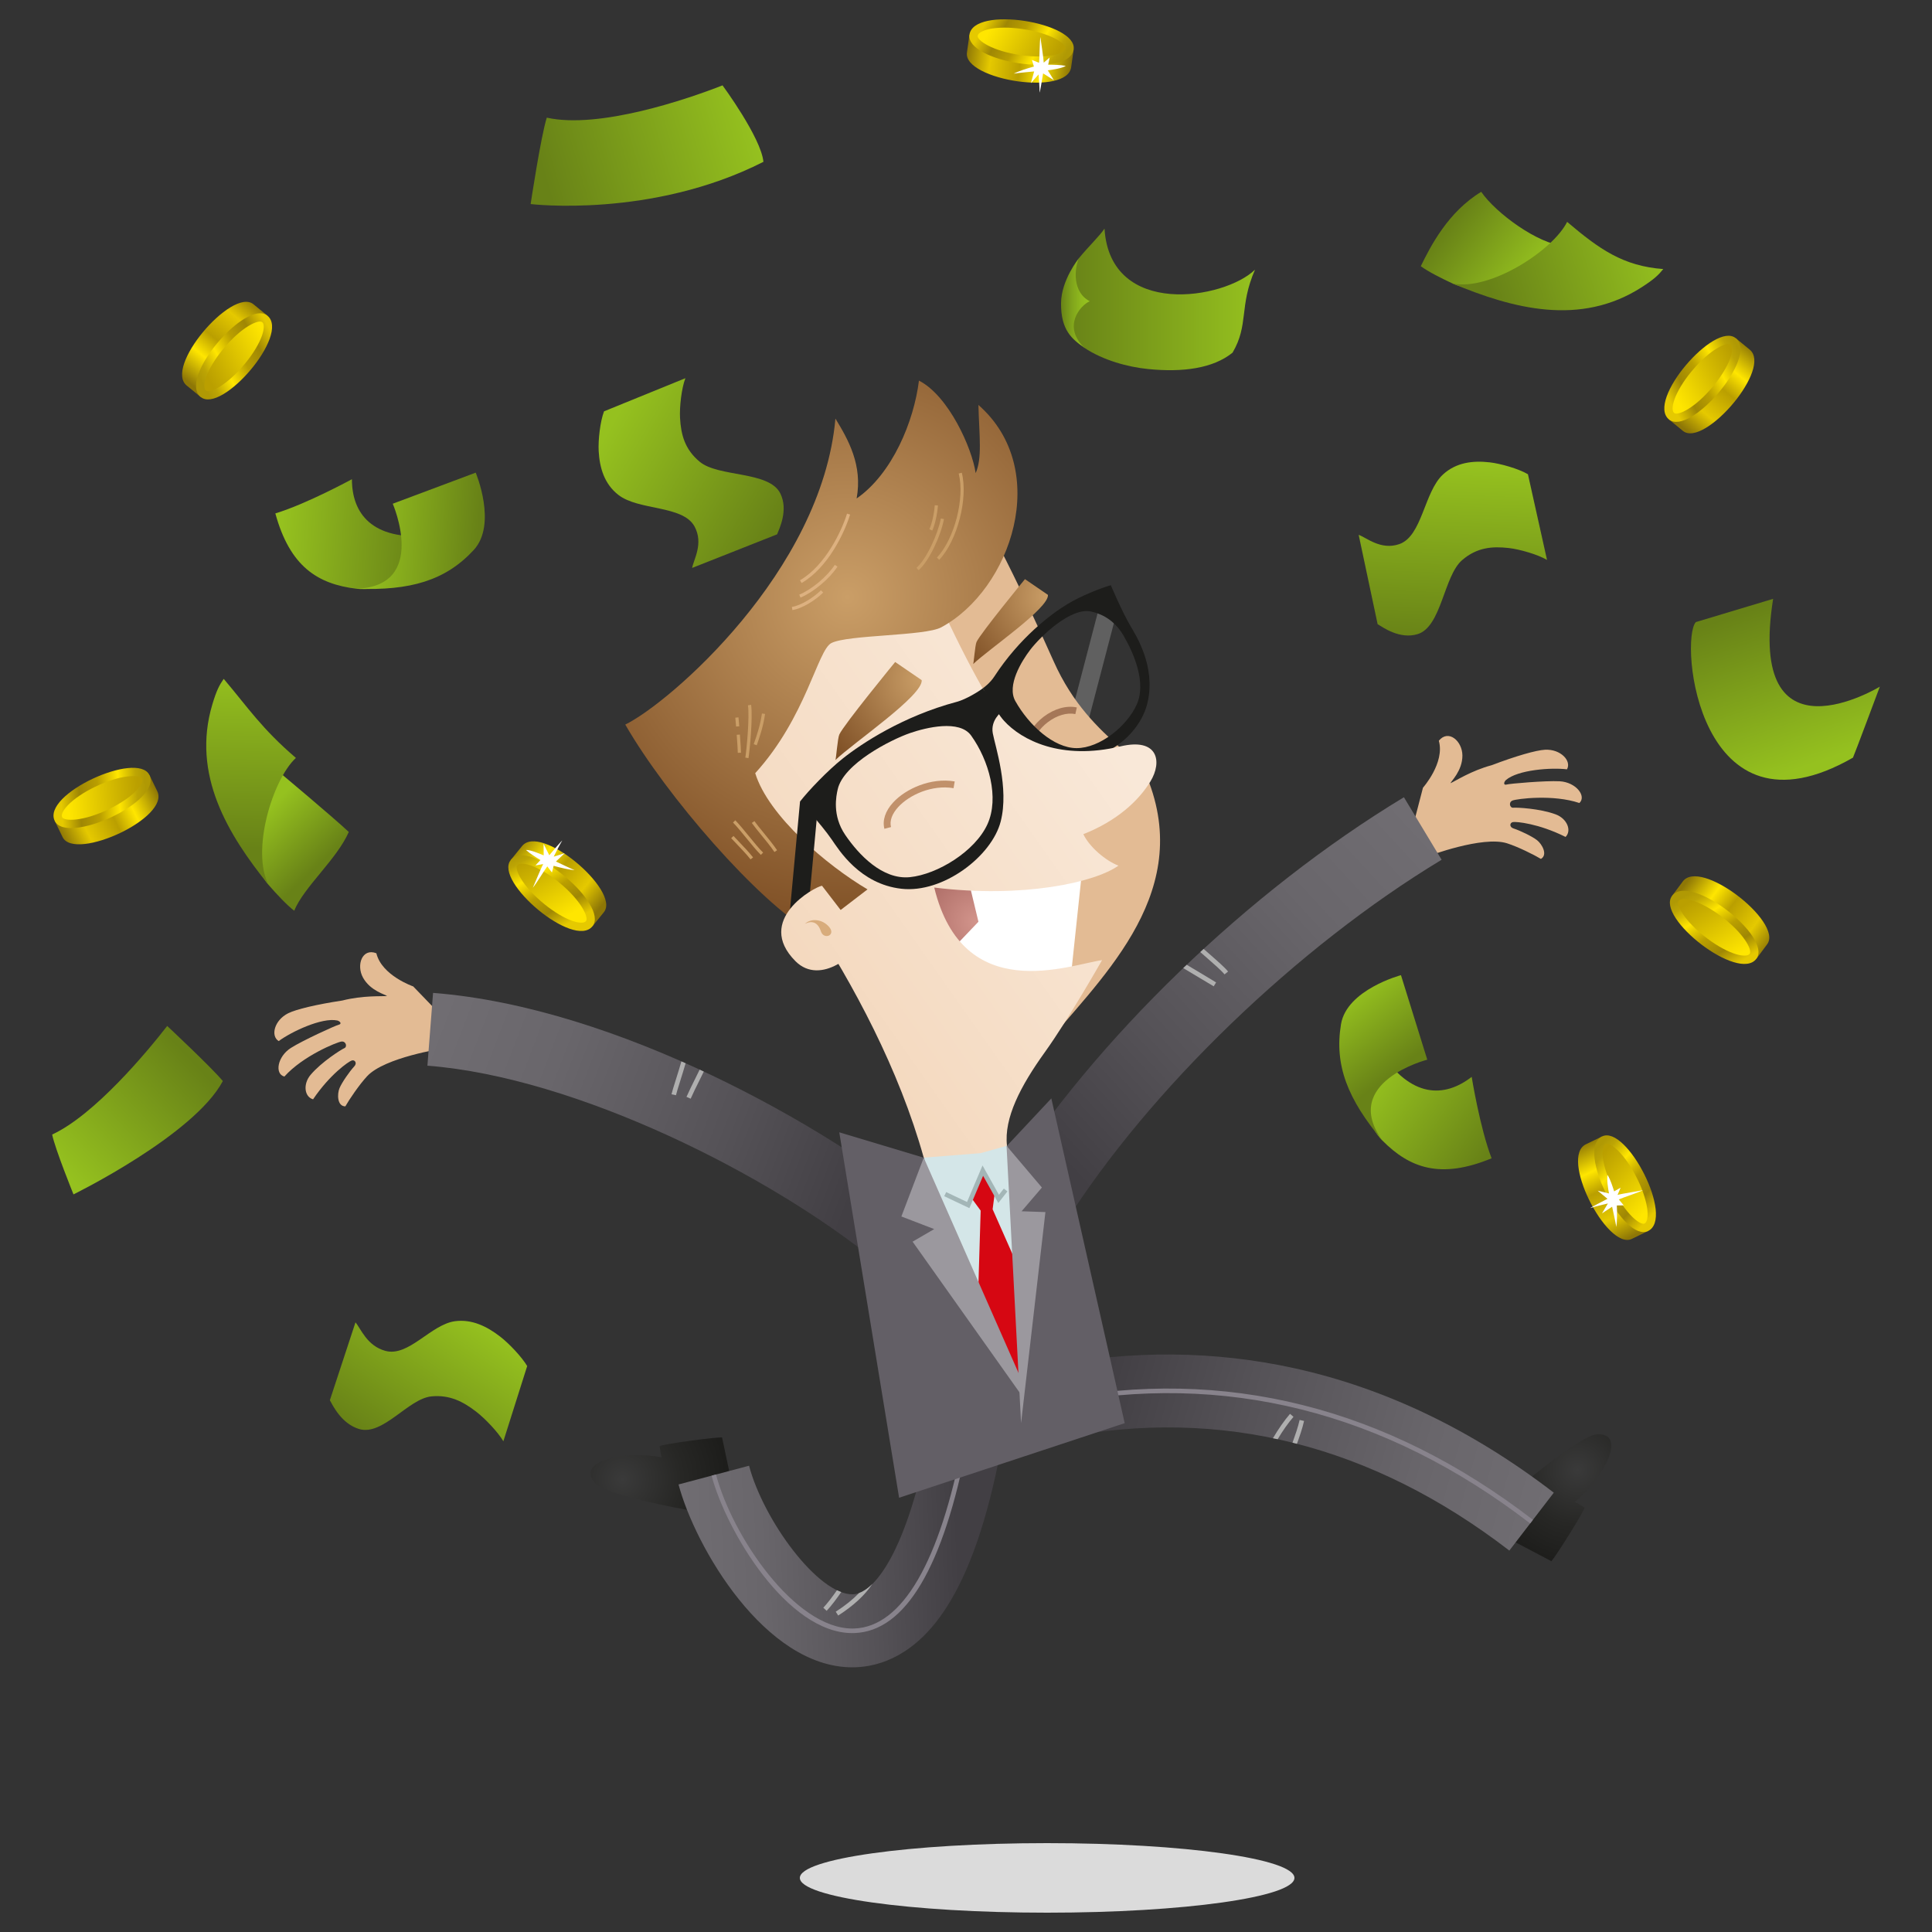 <?xml version="1.0" encoding="utf-8"?>
<!-- Generator: Adobe Illustrator 17.0.0, SVG Export Plug-In . SVG Version: 6.00 Build 0)  -->
<!DOCTYPE svg PUBLIC "-//W3C//DTD SVG 1.1//EN" "http://www.w3.org/Graphics/SVG/1.1/DTD/svg11.dtd">
<svg version="1.1" id="Ebene_1" xmlns="http://www.w3.org/2000/svg" xmlns:xlink="http://www.w3.org/1999/xlink" x="0px" y="0px"
	 width="1000px" height="1000px" viewBox="0 0 1000 1000" enable-background="new 0 0 1000 1000" xml:space="preserve">
<rect x="0" y="0" width="1000" height="1000" fill="#333333" stroke="none"/>
<g>
	<g>
		<ellipse fill="#DBDBDB" cx="542" cy="972" rx="128" ry="18"/>
		<g>
			<g>
				
					<radialGradient id="SVGID_1_" cx="733.161" cy="214.227" r="49.943" gradientTransform="matrix(0.999 0 0 -1 84.075 975)" gradientUnits="userSpaceOnUse">
					<stop  offset="0" style="stop-color:#3A3A3A"/>
					<stop  offset="0.572" style="stop-color:#272725"/>
					<stop  offset="1" style="stop-color:#1D1D1B"/>
				</radialGradient>
				<path fill="url(#SVGID_1_)" d="M803.006,808.074c2.377-2.653,16.302-24.696,17.177-27.749c-1.188-0.747-3.763-2.409-5.116-2.877
					c15.21-12.628,27.369-35.952,11.44-35.044c-10.955,0.621-61.915,45.369-60.975,45.938L803.006,808.074z"/>
				<g>
					
						<linearGradient id="SVGID_2_" gradientUnits="userSpaceOnUse" x1="488.565" y1="259.458" x2="716.537" y2="195.11" gradientTransform="matrix(1 0 0 -1 84 975)">
						<stop  offset="0" style="stop-color:#423F44"/>
						<stop  offset="0.309" style="stop-color:#555257"/>
						<stop  offset="0.719" style="stop-color:#69666B"/>
						<stop  offset="1" style="stop-color:#706D72"/>
					</linearGradient>
					<path fill="url(#SVGID_2_)" d="M670.254,708.251c-41.601-9.193-84.803-9.541-128.41-1.042l7.22,37.09
						c82.791-16.14,160.902,3.468,232.163,58.273l23.011-29.963C762.164,740.252,717.086,718.597,670.254,708.251z"/>
					<path fill="#88838C" d="M545.227,724.595l0.452,2.317c87.993-17.149,170.873,3.578,246.334,61.614l1.438-1.871
						C717.43,728.187,633.918,707.305,545.227,724.595z"/>
				</g>
				<g>
					<path fill="#AFAFAF" d="M667.71,731.808c-3.052,3.58-5.972,7.759-8.837,12.618c0.813,0.169,1.628,0.326,2.44,0.504
						c2.663-4.445,5.371-8.282,8.193-11.589L667.71,731.808z"/>
					<path fill="#AFAFAF" d="M674.984,735.481l-2.302-0.517c-0.86,3.835-2.224,7.659-3.543,11.358
						c-0.046,0.132-0.093,0.265-0.139,0.397c0.764,0.19,1.528,0.398,2.292,0.595c0.023-0.065,0.048-0.133,0.07-0.198
						C672.707,743.351,674.093,739.457,674.984,735.481z"/>
				</g>
			</g>
			<g>
				
					<radialGradient id="SVGID_3_" cx="238.236" cy="209.227" r="53.973" gradientTransform="matrix(0.999 0 0 -1 84.075 975)" gradientUnits="userSpaceOnUse">
					<stop  offset="0" style="stop-color:#3A3A3A"/>
					<stop  offset="0.572" style="stop-color:#272725"/>
					<stop  offset="1" style="stop-color:#1D1D1B"/>
				</radialGradient>
				<path fill="url(#SVGID_3_)" d="M373.733,743.999c-3.555-0.133-29.398,3.238-32.298,4.514c0.177,1.398,0.552,4.441,1.06,5.78
					c-19.43-3.636-45.129,1.919-34.247,13.601c7.478,8.03,74.442,18.642,74.281,17.555L373.733,743.999z"/>
				<g>
					
						<linearGradient id="SVGID_4_" gradientUnits="userSpaceOnUse" x1="411.898" y1="173.345" x2="270.339" y2="167.829" gradientTransform="matrix(1 0 0 -1 84 975)">
						<stop  offset="0" style="stop-color:#423F44"/>
						<stop  offset="0.309" style="stop-color:#555257"/>
						<stop  offset="0.719" style="stop-color:#69666B"/>
						<stop  offset="1" style="stop-color:#706D72"/>
					</linearGradient>
					<path fill="url(#SVGID_4_)" d="M480.997,742.986c-11.544,60.075-28.471,81.837-39.458,82.22
						c-17.832,0.578-46.311-38.199-53.83-66.55l-36.5,9.691C359.783,800.68,395.908,863,441.14,863c0.568,0,1.138-0.01,1.709-0.029
						c12.624-0.439,31.004-6.125,46.886-30.724c12.038-18.644,21.311-45.507,28.348-82.126L480.997,742.986z"/>
					<path fill="#88838C" d="M498.38,746.331c-11.976,62.318-31.418,95.715-56.228,96.576c-0.32,0.012-0.638,0.017-0.959,0.017
						c-29.769,0-62.088-47.647-70.594-79.725l-2.282,0.607c7.623,28.742,39.188,81.48,72.807,81.48c0.369,0,0.74-0.006,1.11-0.019
						c26.412-0.917,46.082-34.054,58.464-98.49L498.38,746.331z"/>
				</g>
				<g>
					<path fill="#AFAFAF" d="M432.582,834.211l1.275,1.988c7.961-5.114,13.867-10.589,17.667-16.338
						c-2.413,2.377-4.732,3.919-6.89,4.705C441.405,827.887,437.409,831.111,432.582,834.211z"/>
					<path fill="#AFAFAF" d="M427.878,833.759c2.487-2.691,5.21-6.288,7.536-9.708c-0.729-0.272-1.467-0.586-2.214-0.947
						c-2.224,3.236-4.784,6.594-7.055,9.051L427.878,833.759z"/>
				</g>
			</g>
			<path fill="#E3BB94" d="M731.707,426.229l4.822-18.517c0,0,11.441-12.862,8.205-24.31c4.973-6.106,12.158,0.151,12.207,7.627
				c0.052,7.905-6.004,13.472-6.169,14.361c2.537-1.116,10.679-6.462,21.303-9.323c12.605-4.774,22.977-7.769,27.658-8.004
				c8.021-0.407,13.822,5.729,11.333,10.141c-7.865-0.993-25.486,0.149-31.704,5.635c-1.182,1.281-1.072,2.696,0.465,2.234
				c1.536-0.464,20.173-2.075,27.443-1.686c8.415,0.447,14.054,7.658,10.225,11.256c-13.665-4.633-32.384-2.18-34.605-1.293
				c-2.218,0.892-1.399,3.909,0.357,3.723c1.739-0.181,13.755,0.382,21.991,3.452c5.88,2.187,8.401,8.364,5.102,11.673
				c-14.001-6.993-25.485-7.989-27.228-7.693c-1.732,0.298-1.952,2.571,0.217,3.279c3.645,1.185,9.658,4.101,12.215,6.074
				c2.566,1.97,5.754,7.566,2.033,9.717c-3.5-2.102-11.783-6.253-17.519-8.08c-12.674-4.03-40.929,6.693-40.929,6.693
				L731.707,426.229z"/>
			<path fill="#E3BB94" d="M227.151,524.335l-13.281-13.769c0,0-16.275-5.597-19.064-17.16c-7.33-2.878-10.523,6.101-6.9,12.639
				c3.828,6.915,11.837,8.793,12.415,9.487c-2.758,0.269-12.475-0.389-23.136,2.335c-13.322,2.024-23.829,4.506-28.026,6.599
				c-7.183,3.58-9.233,11.776-4.901,14.398c6.366-4.725,22.284-12.379,30.387-10.652c1.662,0.538,2.258,1.824,0.691,2.177
				c-1.566,0.349-18.595,8.095-24.739,12.001c-7.115,4.52-8.494,13.572-3.393,14.827c9.637-10.746,27.15-17.796,29.52-18.111
				c2.369-0.31,3.136,2.719,1.515,3.419c-1.604,0.696-11.796,7.084-17.472,13.802c-4.049,4.791-3.219,11.411,1.277,12.675
				c8.776-12.966,18.295-19.471,19.955-20.067c1.657-0.589,2.963,1.284,1.417,2.964c-2.595,2.822-6.405,8.315-7.668,11.291
				c-1.271,2.975-1.303,9.416,2.995,9.465c2.018-3.55,7.203-11.233,11.307-15.638c9.069-9.734,38.946-14.262,38.946-14.262
				L227.151,524.335z"/>
			<g>
				
					<linearGradient id="SVGID_5_" gradientUnits="userSpaceOnUse" x1="463.546" y1="376.47" x2="650.204" y2="548.415" gradientTransform="matrix(1 0 0 -1 84 975)">
					<stop  offset="0" style="stop-color:#423F44"/>
					<stop  offset="0.309" style="stop-color:#555257"/>
					<stop  offset="0.719" style="stop-color:#69666B"/>
					<stop  offset="1" style="stop-color:#706D72"/>
				</linearGradient>
				<path fill="url(#SVGID_5_)" d="M726.662,412.651c-80.579,48.656-159.975,125.298-207.202,200.018l31.917,20.199
					c43.614-69.004,120.077-142.746,194.797-187.863L726.662,412.651z"/>
				<g>
					<path fill="#AFAFAF" d="M629.445,508.498c-3.692-2.244-9.844-5.964-15.203-9.125c-0.603,0.573-1.203,1.143-1.803,1.717
						c5.858,3.467,12.915,7.685,15.779,9.426L629.445,508.498z"/>
					<path fill="#AFAFAF" d="M633.813,504.343l1.837-1.482c-1.718-2.133-5.501-5.439-9.508-8.939
						c-1.052-0.917-2.109-1.844-3.139-2.756c-0.583,0.537-1.159,1.077-1.739,1.615c1.09,0.966,2.213,1.948,3.326,2.921
						C628.343,498.98,632.225,502.372,633.813,504.343z"/>
				</g>
			</g>
			<g>
				
					<linearGradient id="SVGID_6_" gradientUnits="userSpaceOnUse" x1="358.331" y1="359.184" x2="140.458" y2="442.841" gradientTransform="matrix(1 0 0 -1 84 975)">
					<stop  offset="0" style="stop-color:#423F44"/>
					<stop  offset="0.309" style="stop-color:#555257"/>
					<stop  offset="0.719" style="stop-color:#69666B"/>
					<stop  offset="1" style="stop-color:#706D72"/>
				</linearGradient>
				<path fill="url(#SVGID_6_)" d="M224.153,513.917l-2.924,37.676c77.389,6.014,177.414,56.641,232.236,101.225l23.816-29.328
					C428.148,583.534,320.189,521.38,224.153,513.917z"/>
				<g>
					<path fill="#AFAFAF" d="M355.323,567.74l2.166,0.941c1.118-2.582,2.808-5.986,4.597-9.593c0.735-1.482,1.474-2.974,2.195-4.445
						c-0.714-0.333-1.425-0.666-2.141-0.998c-0.722,1.48-1.456,2.959-2.168,4.392C358.168,561.67,356.465,565.104,355.323,567.74z"
						/>
					<path fill="#AFAFAF" d="M347.569,566.402l2.309,0.488c0.237-1.127,1.137-3.993,2.177-7.31c0.919-2.929,1.956-6.241,2.814-9.229
						c-0.726-0.324-1.448-0.652-2.176-0.973c-0.864,3.032-1.94,6.47-2.889,9.495C348.701,562.388,347.83,565.164,347.569,566.402z"
						/>
				</g>
			</g>
			<g>
				
					<rect x="534.446" y="338.088" transform="matrix(-0.253 0.968 -0.968 -0.253 1041.493 -118.71)" fill="#606060" width="64.279" height="9.44"/>
				<path fill="#E3BB94" d="M594.864,405.212c-2.219-5.992-11.716-15.196-15.257-18.392c-10.745-9.696-24.254-22.092-34.288-44.63
					c-16.685-37.474-29.223-61.232-29.223-61.232s-14.53,3.876-35.946,13.11c-15.856,42.153-12.771,128.602-9.26,156.139
					c6.749,62.526,26.247,88.03,67.165,94.344l0.005,0.004C568.156,507.738,617,464.924,594.864,405.212z"/>
				<path fill="#FFFFFF" d="M480.583,454.513c15.649,78.501,59.363,60.497,73.563,52.106l5.375-50.632
					C543.587,451.346,511.563,458.34,480.583,454.513z"/>
				
					<radialGradient id="SVGID_7_" cx="912.768" cy="812.299" r="32.404" gradientTransform="matrix(0.989 -0.142 -0.142 -0.99 -282.362 1410.84)" gradientUnits="userSpaceOnUse">
					<stop  offset="0" style="stop-color:#D2948B"/>
					<stop  offset="1" style="stop-color:#AA6963"/>
				</radialGradient>
				<path fill="url(#SVGID_7_)" d="M501.41,456.16l5.026,20.93l-14.751,15.463c-5.516-13.796-11.102-38.04-11.102-38.04
					L501.41,456.16z"/>
				<path fill="#A57758" d="M540.188,370.993c-5.173,3.94-8.402,9.056-8.639,13.685l3.536,0.181
					c0.181-3.548,2.958-7.78,7.248-11.047c4.682-3.565,10.019-5.125,14.26-4.183l0.768-3.458
					C552.114,365,545.691,366.805,540.188,370.993z"/>
				<path fill="#1D1D1B" d="M585.072,323.916c-4.626-7.948-10.104-21.005-10.104-21.005c-5.31,1.461-15.671,5.641-22.484,9.767
					c-8.447,5.116-24.747,17.37-37.832,37.493c-2.23,3.417-5.487,5.793-5.998,6.116l8.367,13.445c0,0,8.663,16.715,37.245,22.603
					c14.622,3.01,35.731-10.48,39.799-29.122C598.13,344.573,587.995,328.935,585.072,323.916z M588.422,364.559
					c-4.962,11.205-19.111,22.717-31.219,22.668c-11.825-0.049-24.674-11.889-31.666-24.345c-4.551-8.127,3.276-20.728,7.666-26.496
					c5.277-6.912,21.173-22.391,31.789-19.814c2.7,0.658,10.786,2.666,16.38,12.143
					C586.967,338.194,593.378,353.341,588.422,364.559z"/>
				
					<linearGradient id="SVGID_8_" gradientUnits="userSpaceOnUse" x1="995.985" y1="892.775" x2="821.388" y2="803.807" gradientTransform="matrix(0.99 -0.142 -0.142 -0.99 -282.581 1410.84)">
					<stop  offset="0" style="stop-color:#F9E8D8"/>
					<stop  offset="0.832" style="stop-color:#F5DCC4"/>
					<stop  offset="1" style="stop-color:#F4D9BF"/>
				</linearGradient>
				<path fill="url(#SVGID_8_)" d="M579.915,386.335c-30.739,7.372-51.212-3.287-60.251-13.265
					c-8.745-9.65-29.585-50.557-40.604-77.964c-17.605,7.912-39.863,19.56-62.488,35.761c-18.057,12.934-47.955,51.774-59.51,61.482
					c27.39,32.331,95.481,115.314,121.065,206.865c7.796,7.368,22.613,8.19,43.092-6.17c-1.665-14.356,7.073-31.007,19.546-48.367
					s29.663-47.722,29.663-47.722c-17.039,2.44-71.896,23.983-86.868-37.565c46.044,5.683,83.194-2.652,95.352-11.332
					c-6.691-2.558-15.075-9.712-18.178-16.293c17.285-6.805,28.559-17.191,34.715-27.273
					C601.75,394.179,599.363,381.668,579.915,386.335z"/>
				
					<radialGradient id="SVGID_9_" cx="870.993" cy="988.028" r="174.986" gradientTransform="matrix(0.989 -0.142 -0.142 -0.99 -282.362 1410.84)" gradientUnits="userSpaceOnUse">
					<stop  offset="0" style="stop-color:#CA9E67"/>
					<stop  offset="1" style="stop-color:#7D4E24"/>
				</radialGradient>
				<path fill="url(#SVGID_9_)" d="M449.023,460.345c-21.018-12.396-51.336-38.029-58.121-60.148
					c26.385-29.031,32.225-63.64,39.409-67.351c8.439-4.354,48.412-3.577,56.872-8.146c36.135-19.505,57.399-81.576,19.244-115.102
					c0.436,16.348,2.026,27.456-1.426,35.28c-1.831-12.807-13.925-39.986-29.354-47.878c-2.603,21.181-13.847,48.275-32.26,61.01
					c3.186-17.288-4.365-30.511-10.974-41.353c-7.032,79.109-85.974,147.253-108.776,158.381
					c21.268,36.953,68.779,91.665,96.376,107.538L449.023,460.345z"/>
				<g>
					<path fill="#CA9E67" d="M390.486,425.003l-1.348,0.954c1.229,1.741,2.975,3.87,4.818,6.128c2.326,2.835,4.957,6.05,6.89,8.914
						l1.37-0.927c-1.977-2.923-4.636-6.171-6.978-9.035C393.41,428.805,391.68,426.696,390.486,425.003z"/>
					<path fill="#CA9E67" d="M380.575,424.583l-1.171,1.162c1.935,1.957,4.456,5.045,6.892,8.029
						c2.645,3.242,5.376,6.588,7.532,8.709l1.159-1.175c-2.092-2.061-4.798-5.377-7.411-8.579
						C385.117,429.713,382.57,426.592,380.575,424.583z"/>
					<path fill="#CA9E67" d="M379.659,432.701l-1.199,1.142l1.629,1.709c3.339,3.502,6.497,6.809,8.392,9.252l1.306-1.012
						c-1.95-2.509-5.132-5.848-8.505-9.383L379.659,432.701z"/>
					<path fill="#CA9E67" d="M497.818,244.683l-1.601,0.411c3.266,12.774-2.216,33.932-11.276,43.533l1.2,1.136
						C495.525,279.819,501.199,257.91,497.818,244.683z"/>
					<path fill="#CA9E67" d="M486.969,268.37c-1.455,7.922-7.274,20.803-12.591,25.546l1.099,1.233
						c5.649-5.032,11.585-18.131,13.115-26.479L486.969,268.37z"/>
					<path fill="#CA9E67" d="M485.471,261.629l-1.648-0.114c-0.291,4.306-1.564,9.972-2.779,12.371l1.475,0.745
						C483.816,272.074,485.168,266.118,485.471,261.629z"/>
					<path fill="#CA9E67" d="M390.122,385.197l1.56,0.553c1.274-3.606,3.403-9.634,4.323-16.224l-1.634-0.232
						C393.542,375.225,391.818,380.403,390.122,385.197z"/>
					<path fill="#CA9E67" d="M388.78,364.816l-1.636,0.235c0.914,6.382-0.777,23.599-1.366,27.091l1.631,0.274
						C388.026,388.75,389.735,371.478,388.78,364.816z"/>
					<path fill="#CA9E67" d="M383.107,382.167l-0.135-1.954l-1.649,0.111l0.136,1.957c0.206,2.936,0.384,5.471,0.423,7.372
						l1.651-0.033C383.497,387.677,383.313,385.122,383.107,382.167z"/>
					<path fill="#CA9E67" d="M382.24,371.3l-1.643,0.166c0.11,1.103,0.256,2.714,0.404,4.589l1.647-0.133
						C382.499,374.03,382.352,372.409,382.24,371.3z"/>
				</g>
				<g>
					<path fill="#DDB180" d="M414.078,300.34l0.828,1.432c13.702-7.941,22.22-26.01,25.094-35.436l-1.58-0.484
						C435.81,274.417,427.364,292.643,414.078,300.34z"/>
					<path fill="#DDB180" d="M409.895,314.123l0.234,1.637c5.183-0.746,12.087-5.221,15.949-9.055l-1.163-1.172
						C421.186,309.231,414.551,313.456,409.895,314.123z"/>
					<path fill="#DDB180" d="M413.705,307.786l0.636,1.526c6.762-2.812,14.988-9.705,19.139-16.035l-1.38-0.908
						C428.107,298.458,420.2,305.085,413.705,307.786z"/>
				</g>
				<polygon fill="#1D1D1B" points="414.096,414.865 408.753,472.54 418.14,473.549 423.485,415.871 				"/>
				
					<linearGradient id="SVGID_10_" gradientUnits="userSpaceOnUse" x1="991.71" y1="901.172" x2="817.397" y2="812.349" gradientTransform="matrix(0.99 -0.142 -0.142 -0.99 -282.581 1410.84)">
					<stop  offset="0" style="stop-color:#F9E8D8"/>
					<stop  offset="0.832" style="stop-color:#F5DCC4"/>
					<stop  offset="1" style="stop-color:#F4D9BF"/>
				</linearGradient>
				<path fill="url(#SVGID_10_)" d="M425.462,458.46c-3.779,0.544-35.047,17.689-13.709,39.065
					c12.964,12.98,32.555-4.058,34.422-12.146L425.462,458.46z"/>
				<path fill="#D8AC7C" d="M416.589,478.239c2.982-3.027,9.058-2.689,12.637,1.627c3.58,4.315-2.878,6.747-4.338,2.177
					C422.467,474.493,416.589,478.239,416.589,478.239z"/>
				
					<radialGradient id="SVGID_11_" cx="2575.683" cy="942.18" r="59.292" gradientTransform="matrix(-0.989 0.142 -0.142 -0.99 3158.091 918.504)" gradientUnits="userSpaceOnUse">
					<stop  offset="0" style="stop-color:#CA9E67"/>
					<stop  offset="1" style="stop-color:#7D4E24"/>
				</radialGradient>
				<path fill="url(#SVGID_11_)" d="M432.399,393.395c0.377-0.365,1.112-11.235,2.036-13.233
					c2.412-5.217,28.905-37.512,28.905-37.512l13.731,9.395C477.833,359.977,441.764,384.409,432.399,393.395z"/>
				
					<radialGradient id="SVGID_12_" cx="2504.764" cy="975.196" r="53.268" gradientTransform="matrix(-0.989 0.142 -0.142 -0.99 3158.091 918.504)" gradientUnits="userSpaceOnUse">
					<stop  offset="0" style="stop-color:#CA9E67"/>
					<stop  offset="1" style="stop-color:#7D4E24"/>
				</radialGradient>
				<path fill="url(#SVGID_12_)" d="M503.697,343.729c0.325-0.315,0.968-9.734,1.765-11.469c2.09-4.514,25.048-32.503,25.048-32.503
					l11.897,8.146C543.065,314.773,511.813,335.945,503.697,343.729z"/>
				<path fill="#C1916B" d="M462.307,415.332c-4.064,4.433-5.678,9.279-4.542,13.648l3.426-0.892
					c-0.822-3.165,0.5-6.846,3.723-10.362c5.772-6.295,17.463-11.668,28.648-9.766l0.594-3.492
					C481.726,402.353,468.725,408.332,462.307,415.332z"/>
				<path fill="#1D1D1B" d="M518.375,368.465l-9.722-12.179c-1.994,1.591-8.681,5.715-13.411,6.978
					c-27.853,7.417-49.249,21.561-59.048,29.363c-7.905,6.288-17.757,16.66-22.099,22.238c0,0,10.65,11.326,16.442,19.72
					c3.658,5.298,14.506,23,36.019,25.435c21.521,2.444,46.776-16.78,51.402-34.827c4.445-17.311-2.834-38.873-4.094-45.649
					C512.607,372.761,518.375,368.465,518.375,368.465z M511.097,426.63c-6.381,14.005-25.862,25.946-40.136,27.388
					c-14.286,1.432-26.603-11.778-33.472-21.872c-6.866-10.092-4.653-20.204-3.9-23.576c2.968-13.256,27.49-25.695,37.471-29.142
					c8.324-2.864,25.574-7.082,31.591,1.285C511.871,393.567,517.33,412.945,511.097,426.63z"/>
			</g>
			<g>
				<polygon fill="#635F66" points="434.405,586.081 465.373,775.227 582.144,736.628 544.169,568.531 521.218,593.045 
					499.855,621.975 478.126,599.215 				"/>
				<g>
					<polygon fill="#D4E6E8" points="521.218,593.045 523.274,607.434 525.604,617.256 529.069,717.984 485.086,627.748 
						479.286,608.797 478.36,599.183 507.568,596.869 					"/>
					<polygon fill="#D60712" points="513.782,625.906 533.081,669.534 527.889,715.008 505.865,683.655 507.589,626.609 
						502.51,619.677 508.701,605.92 515.005,616.556 					"/>
					<polygon fill="#9B989E" points="520.986,593.074 528.508,736.628 541.106,627.374 528.777,626.95 539.29,614.665 					"/>
					<polygon fill="#9B989E" points="478.126,599.215 529.885,716.771 528.852,722.323 472.359,642.681 483.537,636.177 
						466.552,629.646 					"/>
					<polygon fill="#A3B6B7" points="519.586,615.213 517.05,618.435 508.555,603.239 500.546,622.148 489.743,617.019 
						488.731,619.154 501.761,625.336 508.847,608.6 516.715,622.676 521.44,616.675 					"/>
				</g>
			</g>
		</g>
		<g>
			<g>
				
					<linearGradient id="SVGID_13_" gradientUnits="userSpaceOnUse" x1="467.959" y1="820.03" x2="565.589" y2="820.03" gradientTransform="matrix(1 0 0 -1 84 975)">
					<stop  offset="0" style="stop-color:#688217"/>
					<stop  offset="1" style="stop-color:#95C11F"/>
				</linearGradient>
				<path fill="url(#SVGID_13_)" d="M571.684,118.331c-2.463,3.755-8.077,9.026-13.244,15.325
					c-4.41,9.658-4.402,16.716-6.481,27.955c0.694,7.955,3.871,12.866,9.207,18.346c9.794,6.569,22.73,10.024,33.033,11.053
					c18.139,1.814,33.735-0.346,43.772-8.475c8.524-14.513,3.264-23.787,11.618-42.955
					C633.807,154.971,574.592,164.832,571.684,118.331z"/>
				
					<linearGradient id="SVGID_14_" gradientUnits="userSpaceOnUse" x1="465.189" y1="818.098" x2="480.075" y2="818.098" gradientTransform="matrix(1 0 0 -1 84 975)">
					<stop  offset="0" style="stop-color:#688217"/>
					<stop  offset="0.028" style="stop-color:#6A8517"/>
					<stop  offset="0.398" style="stop-color:#81A61C"/>
					<stop  offset="0.706" style="stop-color:#90BA1E"/>
					<stop  offset="0.914" style="stop-color:#95C11F"/>
				</linearGradient>
				<path fill="url(#SVGID_14_)" d="M558.441,133.659c-2.34,5.14-3.502,17.644,5.634,22.248c-5.05,2.202-14.337,13.217-2.62,24.238
					c-6.557-4.594-12.389-9.158-12.264-23.243C549.298,144.87,558.441,133.659,558.441,133.659z"/>
			</g>
			<g>
				
					<linearGradient id="SVGID_15_" gradientUnits="userSpaceOnUse" x1="666.858" y1="859.367" x2="705.729" y2="828.987" gradientTransform="matrix(1 0 0 -1 84 975)">
					<stop  offset="0" style="stop-color:#688217"/>
					<stop  offset="1" style="stop-color:#95C11F"/>
				</linearGradient>
				<path fill="url(#SVGID_15_)" d="M751.836,146.726c-5.604-2.577-12.566-6.094-16.448-8.937
					c5.03-10.259,14.122-28.135,31.29-38.503c7.469,10.955,29.466,27.072,42.879,27.976
					C809.557,127.262,777.569,158.564,751.836,146.726z"/>
				
					<linearGradient id="SVGID_16_" gradientUnits="userSpaceOnUse" x1="680.634" y1="823.407" x2="777.68" y2="845.623" gradientTransform="matrix(0.964 0.06 -0.06 -0.9 162.467 844.622)">
					<stop  offset="0" style="stop-color:#688217"/>
					<stop  offset="1" style="stop-color:#95C11F"/>
				</linearGradient>
				<path fill="url(#SVGID_16_)" d="M751.836,146.726c30.958,12.937,66.076,22.453,97.983,1.894c6.396-4.12,8.59-6.265,11.091-9.356
					c-20.773-1.552-33.093-10.268-49.767-24.423C803.802,129.611,771.163,150.739,751.836,146.726z"/>
			</g>
			<g>
				
					<linearGradient id="SVGID_17_" gradientUnits="userSpaceOnUse" x1="155.075" y1="83.404" x2="131.206" y2="52.319" gradientTransform="matrix(-0.153 0.988 0.988 0.153 105.166 282.676)">
					<stop  offset="0" style="stop-color:#688217"/>
					<stop  offset="1" style="stop-color:#95C11F"/>
				</linearGradient>
				<path fill="url(#SVGID_17_)" d="M139.093,458.11c4.042,4.659,9.365,10.355,13.183,13.284
					c5.078-12.374,22.073-26.634,28.258-40.776c-8.706-8.099-33.379-28.758-38.863-33.324
					C141.671,397.294,120.529,436.728,139.093,458.11z"/>
				
					<linearGradient id="SVGID_18_" gradientUnits="userSpaceOnUse" x1="6584.109" y1="1850.429" x2="6681.071" y2="1872.625" gradientTransform="matrix(-0.327 -0.909 0.881 -0.194 659.238 6783.221)">
					<stop  offset="0" style="stop-color:#688217"/>
					<stop  offset="1" style="stop-color:#95C11F"/>
				</linearGradient>
				<path fill="url(#SVGID_18_)" d="M139.093,458.11c-21.079-26.09-40.037-57.123-29.194-93.48
					c2.172-7.284,3.621-9.989,5.894-13.253c12.464,14.706,19.626,25.746,37.371,40.924
					C141.02,403.473,129.836,440.69,139.093,458.11z"/>
			</g>
			
				<linearGradient id="SVGID_19_" gradientUnits="userSpaceOnUse" x1="284.382" y1="-2923.124" x2="288.133" y2="-2992.997" gradientTransform="matrix(0.635 0.772 0.968 -0.796 2748.406 -1997.529)">
				<stop  offset="0" style="stop-color:#688217"/>
				<stop  offset="1" style="stop-color:#95C11F"/>
			</linearGradient>
			<path fill="url(#SVGID_19_)" d="M86.538,531.034C76.207,544.377,49.034,577.019,27,587.236
				c1.449,7.308,11.037,30.98,11.037,30.98s62.347-30.591,77.302-58.659C109.677,552.679,86.538,531.034,86.538,531.034z"/>
			
				<linearGradient id="SVGID_20_" gradientUnits="userSpaceOnUse" x1="1457.769" y1="-4706.468" x2="1436.984" y2="-4597.402" gradientTransform="matrix(0.096 0.995 0.995 -0.096 4825.081 -1809.602)">
				<stop  offset="0" style="stop-color:#688217"/>
				<stop  offset="1" style="stop-color:#95C11F"/>
			</linearGradient>
			<path fill="url(#SVGID_20_)" d="M373.981,44.184c-17.969,7.05-63.746,22.755-90.967,16.716
				c-3.071,9.611-8.355,44.719-8.355,44.719s62.539,7.568,120.488-21.854C393.94,71.238,373.981,44.184,373.981,44.184z"/>
			
				<linearGradient id="SVGID_21_" gradientUnits="userSpaceOnUse" x1="1444.447" y1="1456.059" x2="1449.05" y2="1370.338" gradientTransform="matrix(0.963 -0.271 -0.271 -0.963 -85.12 2107.551)">
				<stop  offset="0" style="stop-color:#688217"/>
				<stop  offset="1" style="stop-color:#95C11F"/>
			</linearGradient>
			<path fill="url(#SVGID_21_)" d="M877.756,321.991c-8.527,9.431,1.174,116.151,81.334,70.168
				c0.523-0.928,13.91-36.745,13.91-36.745s-69.109,42.095-55.233-45.454C917.216,310.117,877.756,321.991,877.756,321.991z"/>
			<g>
				
					<linearGradient id="SVGID_22_" gradientUnits="userSpaceOnUse" x1="2975.454" y1="-5041.819" x2="2979.34" y2="-5114.194" gradientTransform="matrix(-0.126 0.992 0.992 0.126 5594.478 -2037.935)">
					<stop  offset="0" style="stop-color:#688217"/>
					<stop  offset="1" style="stop-color:#95C11F"/>
				</linearGradient>
				<path fill="url(#SVGID_22_)" d="M182.157,248.032c0,17.706,10.343,31.685,39.641,29.274
					c-5.696,6.86-16.406,29.984-37.338,27.428c-20.076-2.452-34.405-11.496-41.943-38.996
					C158.728,260.842,182.157,248.032,182.157,248.032z"/>
				
					<linearGradient id="SVGID_23_" gradientUnits="userSpaceOnUse" x1="2969.869" y1="-5012.961" x2="2972.967" y2="-5070.652" gradientTransform="matrix(-0.126 0.992 0.992 0.126 5594.478 -2037.935)">
					<stop  offset="0" style="stop-color:#688217"/>
					<stop  offset="1" style="stop-color:#95C11F"/>
				</linearGradient>
				<path fill="url(#SVGID_23_)" d="M246.226,244.644l-42.939,16.079c0,0,18.512,42.688-18.827,44.012
					c27.805,1.036,46.04-4.169,60.711-20.02C257.508,271.387,246.226,244.644,246.226,244.644z"/>
			</g>
			<g>
				
					<linearGradient id="SVGID_24_" gradientUnits="userSpaceOnUse" x1="686.176" y1="378.295" x2="628.348" y2="418.966" gradientTransform="matrix(1 0 0 -1 84 975)">
					<stop  offset="0" style="stop-color:#688217"/>
					<stop  offset="1" style="stop-color:#95C11F"/>
				</linearGradient>
				<path fill="url(#SVGID_24_)" d="M761.743,557.384c-13.999,10.857-31.393,11.264-47.45-13.34
					c-1.931,8.702-13.646,31.333,1.209,46.289c14.249,14.344,30.185,20.108,56.547,9.198
					C765.98,583.731,761.743,557.384,761.743,557.384z"/>
				
					<linearGradient id="SVGID_25_" gradientUnits="userSpaceOnUse" x1="640.225" y1="422.195" x2="612.592" y2="458.404" gradientTransform="matrix(1 0 0 -1 84 975)">
					<stop  offset="0" style="stop-color:#688217"/>
					<stop  offset="1" style="stop-color:#95C11F"/>
				</linearGradient>
				<path fill="url(#SVGID_25_)" d="M725.139,504.734l13.616,43.752c0,0-45.101,11.563-23.253,41.847
					c-17.867-21.314-24.933-38.898-21.399-60.197C697.077,512.227,725.139,504.734,725.139,504.734z"/>
			</g>
			
				<linearGradient id="SVGID_26_" gradientUnits="userSpaceOnUse" x1="118.376" y1="448.478" x2="199.846" y2="448.478" gradientTransform="matrix(0.56 -0.828 -0.828 -0.56 504.267 1098.821)">
				<stop  offset="0" style="stop-color:#688217"/>
				<stop  offset="1" style="stop-color:#95C11F"/>
			</linearGradient>
			<path fill="url(#SVGID_26_)" d="M272.869,707.071c-2.792-4.76-9.427-11.711-13.941-15.21c-6.896-5.352-14.688-9.139-23.343-8.017
				c-12.537,1.629-24.027,18.608-36.061,15.379c-9.626-2.585-12.735-11.543-15.532-14.77l-13.26,40.308
				c1.483,2.597,5.955,12.134,15.12,14.894c12.319,3.711,25.475-15.692,37.407-16.878c9.464-0.943,16.447,2.663,23.344,8.013
				c4.514,3.501,11.148,10.452,13.941,15.211L272.869,707.071z"/>
			
				<linearGradient id="SVGID_27_" gradientUnits="userSpaceOnUse" x1="5339.593" y1="2143.671" x2="5421.029" y2="2143.671" gradientTransform="matrix(0.044 -1.121 -0.999 -0.039 2656.644 6401.324)">
				<stop  offset="0" style="stop-color:#688217"/>
				<stop  offset="1" style="stop-color:#95C11F"/>
			</linearGradient>
			<path fill="url(#SVGID_27_)" d="M790.858,245.469c-4.873-2.865-14.169-5.526-19.847-6.169
				c-8.682-0.984-17.307,0.051-24.096,6.269c-9.838,9.008-10.74,31.992-22.689,36.082c-9.56,3.268-16.9-3.399-20.977-4.805
				l9.803,46.219c2.623,1.585,11.429,7.995,20.687,5.165c12.445-3.801,13.502-30.078,23.05-38.308
				c7.575-6.527,15.416-7.253,24.097-6.268c5.679,0.642,14.976,3.304,19.848,6.169L790.858,245.469z"/>
			<g>
				
					<linearGradient id="SVGID_28_" gradientUnits="userSpaceOnUse" x1="1407.175" y1="1633.773" x2="1461.645" y2="1633.773" gradientTransform="matrix(0.99 0.139 0.139 -0.99 -1120.258 1450.41)">
					<stop  offset="0" style="stop-color:#8E7706"/>
					<stop  offset="0.236" style="stop-color:#E5C900"/>
					<stop  offset="0.521" style="stop-color:#BA9F00"/>
					<stop  offset="0.721" style="stop-color:#FFE600"/>
					<stop  offset="1" style="stop-color:#8E7706"/>
				</linearGradient>
				<path fill="url(#SVGID_28_)" d="M501.782,17.979l11.258,1.581l30.181,4.239l12.498,1.758l-1.297,9.248
					c-1.047,7.448-14.446,9.14-27.636,7.288c-13.768-1.935-27.306-7.73-26.303-14.864l-0.002,0.002L501.782,17.979z"/>
				
					<linearGradient id="SVGID_29_" gradientUnits="userSpaceOnUse" x1="1414.955" y1="1651.705" x2="1455.932" y2="1635.422" gradientTransform="matrix(0.99 0.139 0.139 -0.99 -1120.258 1450.41)">
					<stop  offset="0" style="stop-color:#E5C900"/>
					<stop  offset="0.218" style="stop-color:#9F8704"/>
					<stop  offset="0.442" style="stop-color:#BA9F00"/>
					<stop  offset="0.685" style="stop-color:#FFE600"/>
					<stop  offset="0.897" style="stop-color:#BDA504"/>
					<stop  offset="1" style="stop-color:#B09904"/>
				</linearGradient>
				<path fill="url(#SVGID_29_)" d="M555.719,25.556c1.963-13.968-51.797-22.806-53.937-7.578l0,0
					c-1.959,13.965,51.798,22.802,53.94,7.578H555.719z"/>
				
					<linearGradient id="SVGID_30_" gradientUnits="userSpaceOnUse" x1="1418.206" y1="1650.414" x2="1452.33" y2="1636.855" gradientTransform="matrix(0.99 0.139 0.139 -0.99 -1120.258 1450.41)">
					<stop  offset="0" style="stop-color:#FFE600"/>
					<stop  offset="1" style="stop-color:#BA9F00"/>
				</linearGradient>
				<path fill="url(#SVGID_30_)" d="M528.685,28.585c-15.262-2.145-22.968-7.738-22.649-10.011c0.303-2.138,4.613-3.244,5.927-3.532
					c4.359-0.955,10.503-0.992,16.856-0.098c15.26,2.145,22.964,7.738,22.646,10.01c-0.299,2.141-4.612,3.244-5.927,3.535
					c-4.358,0.95-10.503,0.989-16.85,0.098C528.688,28.585,528.688,28.585,528.685,28.585z"/>
			</g>
			<path fill="#FFFFFF" d="M524.652,38.116c1.802-0.298,10.624-1.151,10.624-1.151l-1.68,6.07l3.963-4.512
				c0.112,1.111,0.604,7.957,0.522,9.408c0.373-0.81,1.281-6.862,1.831-9.945l5.584,3.542l-3.167-5.121
				c2.772-0.355,7.512-1.114,9.321-2.307c-3.201-0.617-5.976-0.56-9.121-0.579l0.789-3.777l-3.083,2.686
				c-0.065-2.359-1.492-11.042-1.702-13.291c-0.487,2.808-0.433,10.756-0.729,13.354l-3.694-1.46l1.047,3.424
				C531.703,35.327,526.688,37.045,524.652,38.116z"/>
			<g>
				
					<linearGradient id="SVGID_31_" gradientUnits="userSpaceOnUse" x1="5526.467" y1="-3828.992" x2="5580.914" y2="-3828.992" gradientTransform="matrix(-0.634 0.773 0.773 0.634 6595.818 -1688.725)">
					<stop  offset="0" style="stop-color:#8E7706"/>
					<stop  offset="0.236" style="stop-color:#E5C900"/>
					<stop  offset="0.521" style="stop-color:#BA9F00"/>
					<stop  offset="0.721" style="stop-color:#FFE600"/>
					<stop  offset="1" style="stop-color:#8E7706"/>
				</linearGradient>
				<path fill="url(#SVGID_31_)" d="M138.424,163.404l-7.209,8.784l-19.33,23.545l-8.006,9.749l-7.229-5.919
					c-5.819-4.769-0.293-17.083,8.153-27.373c8.82-10.742,20.817-19.275,26.393-14.708l-0.002-0.001L138.424,163.404z"/>
				
					<linearGradient id="SVGID_32_" gradientUnits="userSpaceOnUse" x1="5534.235" y1="-3811.064" x2="5575.204" y2="-3827.344" gradientTransform="matrix(-0.634 0.773 0.773 0.634 6595.818 -1688.725)">
					<stop  offset="0" style="stop-color:#E5C900"/>
					<stop  offset="0.218" style="stop-color:#9F8704"/>
					<stop  offset="0.442" style="stop-color:#BA9F00"/>
					<stop  offset="0.685" style="stop-color:#FFE600"/>
					<stop  offset="0.897" style="stop-color:#BDA504"/>
					<stop  offset="1" style="stop-color:#B09904"/>
				</linearGradient>
				<path fill="url(#SVGID_32_)" d="M103.879,205.481c10.916,8.944,46.446-32.326,34.545-42.078l0,0
					c-10.915-8.938-46.443,32.331-34.547,42.081L103.879,205.481z"/>
				
					<linearGradient id="SVGID_33_" gradientUnits="userSpaceOnUse" x1="5537.488" y1="-3812.354" x2="5571.602" y2="-3825.909" gradientTransform="matrix(-0.634 0.773 0.773 0.634 6595.818 -1688.725)">
					<stop  offset="0" style="stop-color:#FFE600"/>
					<stop  offset="1" style="stop-color:#BA9F00"/>
				</linearGradient>
				<path fill="url(#SVGID_33_)" d="M115.36,180.84c9.774-11.906,18.565-15.569,20.342-14.115c1.669,1.371,0.371,5.624-0.065,6.895
					c-1.454,4.216-4.618,9.478-8.69,14.433c-9.774,11.904-18.563,15.567-20.339,14.114c-1.675-1.371-0.372-5.622,0.063-6.896
					c1.457-4.213,4.62-9.477,8.685-14.428C115.358,180.842,115.358,180.842,115.36,180.84z"/>
			</g>
			<g>
				
					<linearGradient id="SVGID_34_" gradientUnits="userSpaceOnUse" x1="8198.725" y1="1037.738" x2="8253.178" y2="1037.738" gradientTransform="matrix(-0.802 -0.597 -0.597 0.802 8111.843 4551.057)">
					<stop  offset="0" style="stop-color:#8E7706"/>
					<stop  offset="0.236" style="stop-color:#E5C900"/>
					<stop  offset="0.521" style="stop-color:#BA9F00"/>
					<stop  offset="0.721" style="stop-color:#FFE600"/>
					<stop  offset="1" style="stop-color:#8E7706"/>
				</linearGradient>
				<path fill="url(#SVGID_34_)" d="M909.102,496.249l-9.119-6.782l-24.444-18.189l-10.122-7.535l5.578-7.491
					c4.495-6.033,17.065-1.094,27.748,6.853c11.151,8.3,20.244,19.874,15.94,25.651l0.002-0.002L909.102,496.249z"/>
				
					<linearGradient id="SVGID_35_" gradientUnits="userSpaceOnUse" x1="8206.506" y1="1055.668" x2="8247.467" y2="1039.392" gradientTransform="matrix(-0.802 -0.597 -0.597 0.802 8111.843 4551.057)">
					<stop  offset="0" style="stop-color:#E5C900"/>
					<stop  offset="0.218" style="stop-color:#9F8704"/>
					<stop  offset="0.442" style="stop-color:#BA9F00"/>
					<stop  offset="0.685" style="stop-color:#FFE600"/>
					<stop  offset="0.897" style="stop-color:#BDA504"/>
					<stop  offset="1" style="stop-color:#B09904"/>
				</linearGradient>
				<path fill="url(#SVGID_35_)" d="M865.416,463.743c-8.43,11.315,34.495,44.843,43.686,32.506l0,0
					c8.424-11.313-34.499-44.838-43.688-32.508L865.416,463.743z"/>
				
					<linearGradient id="SVGID_36_" gradientUnits="userSpaceOnUse" x1="8209.756" y1="1054.378" x2="8243.864" y2="1040.825" gradientTransform="matrix(-0.802 -0.597 -0.597 0.802 8111.843 4551.057)">
					<stop  offset="0" style="stop-color:#FFE600"/>
					<stop  offset="1" style="stop-color:#BA9F00"/>
				</linearGradient>
				<path fill="url(#SVGID_36_)" d="M890.59,474.047c12.359,9.197,16.435,17.798,15.065,19.641c-1.292,1.73-5.606,0.634-6.895,0.259
					c-4.284-1.252-9.693-4.166-14.837-7.997c-12.358-9.197-16.434-17.797-15.063-19.638c1.293-1.735,5.602-0.635,6.897-0.26
					c4.28,1.256,9.69,4.167,14.831,7.993C890.588,474.046,890.588,474.046,890.59,474.047z"/>
			</g>
			<g>
				
					<linearGradient id="SVGID_37_" gradientUnits="userSpaceOnUse" x1="4099.867" y1="4053.53" x2="4154.315" y2="4053.53" gradientTransform="matrix(0.635 -0.773 -0.773 -0.635 1401.304 5964.73)">
					<stop  offset="0" style="stop-color:#8E7706"/>
					<stop  offset="0.236" style="stop-color:#E5C900"/>
					<stop  offset="0.521" style="stop-color:#BA9F00"/>
					<stop  offset="0.721" style="stop-color:#FFE600"/>
					<stop  offset="1" style="stop-color:#8E7706"/>
				</linearGradient>
				<path fill="url(#SVGID_37_)" d="M863.844,217.098l7.218-8.777l19.353-23.526l8.016-9.741l7.223,5.925
					c5.815,4.774,0.277,17.083-8.181,27.366c-8.829,10.732-20.833,19.253-26.405,14.68l0.003,0.003L863.844,217.098z"/>
				
					<linearGradient id="SVGID_38_" gradientUnits="userSpaceOnUse" x1="4107.636" y1="4071.46" x2="4148.607" y2="4055.18" gradientTransform="matrix(0.635 -0.773 -0.773 -0.635 1401.304 5964.73)">
					<stop  offset="0" style="stop-color:#E5C900"/>
					<stop  offset="0.218" style="stop-color:#9F8704"/>
					<stop  offset="0.442" style="stop-color:#BA9F00"/>
					<stop  offset="0.685" style="stop-color:#FFE600"/>
					<stop  offset="0.897" style="stop-color:#BDA504"/>
					<stop  offset="1" style="stop-color:#B09904"/>
				</linearGradient>
				<path fill="url(#SVGID_38_)" d="M898.43,175.053c-10.907-8.957-46.479,32.28-34.586,42.044l0,0
					c10.906,8.948,46.474-32.289,34.588-42.049L898.43,175.053z"/>
				
					<linearGradient id="SVGID_39_" gradientUnits="userSpaceOnUse" x1="4110.889" y1="4070.168" x2="4145.004" y2="4056.612" gradientTransform="matrix(0.635 -0.773 -0.773 -0.635 1401.304 5964.73)">
					<stop  offset="0" style="stop-color:#FFE600"/>
					<stop  offset="1" style="stop-color:#BA9F00"/>
				</linearGradient>
				<path fill="url(#SVGID_39_)" d="M886.926,199.683c-9.786,11.896-18.58,15.552-20.357,14.095
					c-1.666-1.372-0.365-5.623,0.072-6.893c1.458-4.215,4.629-9.474,8.706-14.426c9.785-11.894,18.576-15.548,20.352-14.093
					c1.671,1.373,0.367,5.623-0.071,6.896c-1.459,4.212-4.629,9.474-8.698,14.42C886.927,199.681,886.927,199.681,886.926,199.683z"
					/>
			</g>
			<g>
				
					<linearGradient id="SVGID_40_" gradientUnits="userSpaceOnUse" x1="1872.01" y1="3838.516" x2="1926.476" y2="3838.516" gradientTransform="matrix(0.9 -0.436 -0.436 -0.9 21.163 4704.734)">
					<stop  offset="0" style="stop-color:#8E7706"/>
					<stop  offset="0.236" style="stop-color:#E5C900"/>
					<stop  offset="0.521" style="stop-color:#BA9F00"/>
					<stop  offset="0.721" style="stop-color:#FFE600"/>
					<stop  offset="1" style="stop-color:#8E7706"/>
				</linearGradient>
				<path fill="url(#SVGID_40_)" d="M28.313,424.873l10.233-4.952l27.432-13.269l11.362-5.493l4.075,8.402
					c3.279,6.768-6.908,15.631-18.896,21.431c-12.517,6.051-26.987,8.768-30.13,2.283l0.001,0.005L28.313,424.873z"/>
				
					<linearGradient id="SVGID_41_" gradientUnits="userSpaceOnUse" x1="1879.783" y1="3856.444" x2="1920.764" y2="3840.16" gradientTransform="matrix(0.9 -0.436 -0.436 -0.9 21.163 4704.734)">
					<stop  offset="0" style="stop-color:#E5C900"/>
					<stop  offset="0.218" style="stop-color:#9F8704"/>
					<stop  offset="0.442" style="stop-color:#BA9F00"/>
					<stop  offset="0.685" style="stop-color:#FFE600"/>
					<stop  offset="0.897" style="stop-color:#BDA504"/>
					<stop  offset="1" style="stop-color:#B09904"/>
				</linearGradient>
				<path fill="url(#SVGID_41_)" d="M77.34,401.16c-6.154-12.698-55.735,9.87-49.027,23.713l0,0
					c6.153,12.689,55.735-9.88,49.029-23.716L77.34,401.16z"/>
				
					<linearGradient id="SVGID_42_" gradientUnits="userSpaceOnUse" x1="1883.035" y1="3855.154" x2="1917.161" y2="3841.593" gradientTransform="matrix(0.9 -0.436 -0.436 -0.9 21.163 4704.734)">
					<stop  offset="0" style="stop-color:#FFE600"/>
					<stop  offset="1" style="stop-color:#BA9F00"/>
				</linearGradient>
				<path fill="url(#SVGID_42_)" d="M56.57,418.715c-13.87,6.708-23.388,6.35-24.393,4.283c-0.939-1.943,2.025-5.259,2.954-6.229
					c3.089-3.218,8.174-6.667,13.951-9.461c13.87-6.705,23.383-6.346,24.388-4.283c0.942,1.944-2.023,5.26-2.956,6.232
					c-3.088,3.215-8.172,6.667-13.941,9.456C56.572,418.713,56.572,418.713,56.57,418.715z"/>
			</g>
			<g>
				
					<linearGradient id="SVGID_43_" gradientUnits="userSpaceOnUse" x1="7502.061" y1="-2367.404" x2="7556.499" y2="-2367.404" gradientTransform="matrix(-0.436 -0.9 0.9 -0.436 6247.946 6358.848)">
					<stop  offset="0" style="stop-color:#8E7706"/>
					<stop  offset="0.236" style="stop-color:#E5C900"/>
					<stop  offset="0.521" style="stop-color:#BA9F00"/>
					<stop  offset="0.721" style="stop-color:#FFE600"/>
					<stop  offset="1" style="stop-color:#8E7706"/>
				</linearGradient>
				<path fill="url(#SVGID_43_)" d="M844.634,641.247L844.634,641.247c-6.484,3.14-16.161-7.951-22.233-20.448
					c-5.814-11.976-8.319-25.236-1.546-28.521l8.41-4.071l5.514,11.344l13.307,27.397l4.962,10.222L844.634,641.247z"/>
				
					<linearGradient id="SVGID_44_" gradientUnits="userSpaceOnUse" x1="7509.831" y1="-2349.476" x2="7550.791" y2="-2365.752" gradientTransform="matrix(-0.436 -0.9 0.9 -0.436 6247.946 6358.848)">
					<stop  offset="0" style="stop-color:#E5C900"/>
					<stop  offset="0.218" style="stop-color:#9F8704"/>
					<stop  offset="0.442" style="stop-color:#BA9F00"/>
					<stop  offset="0.685" style="stop-color:#FFE600"/>
					<stop  offset="0.897" style="stop-color:#BDA504"/>
					<stop  offset="1" style="stop-color:#B09904"/>
				</linearGradient>
				<path fill="url(#SVGID_44_)" d="M829.265,588.203c-13.844,6.712,11.082,55.115,23.782,48.966l0,0
					c13.846-6.714-11.081-55.119-23.782-48.962V588.203z"/>
				
					<linearGradient id="SVGID_45_" gradientUnits="userSpaceOnUse" x1="7513.081" y1="-2350.766" x2="7547.19" y2="-2364.319" gradientTransform="matrix(-0.436 -0.9 0.9 -0.436 6247.946 6358.848)">
					<stop  offset="0" style="stop-color:#FFE600"/>
					<stop  offset="1" style="stop-color:#BA9F00"/>
				</linearGradient>
				<path fill="url(#SVGID_45_)" d="M834.681,614.842c-2.8-5.763-4.648-11.618-5.083-16.054c-0.125-1.339-0.401-5.779,1.547-6.721
					c2.066-1.003,9.759,4.607,16.488,18.459c2.804,5.767,4.653,11.619,5.086,16.059c0.127,1.339,0.396,5.776-1.545,6.723
					c-2.068,0.997-9.763-4.611-16.492-18.463C834.682,614.84,834.682,614.84,834.681,614.842z"/>
			</g>
			<path fill="#FFFFFF" d="M836.859,623.946l3.582-0.057l-2.524-3.065c2.383-1.081,9.972-3.469,12.495-4.794
				c-2.205,0.491-10.916,1.798-13.181,2.462l1.61-3.758l-3.356,1.914c-0.985-2.987-1.782-5.642-3.352-8.496
				c-0.581,2.086,0.153,6.824,0.665,9.568l-5.85-1.435l5.089,4.22c-2.771,1.471-8.254,4.193-8.912,4.797
				c1.359-0.525,8.029-2.158,9.124-2.392l-3.083,5.153l5.267-3.462c0,0,1.896,8.65,2.167,10.455
				C836.994,632.794,837.091,627.496,836.859,623.946z"/>
			<g>
				
					<linearGradient id="SVGID_46_" gradientUnits="userSpaceOnUse" x1="8665.774" y1="720.68" x2="8720.23" y2="720.68" gradientTransform="matrix(-0.777 -0.63 -0.63 0.777 7498.462 5368.536)">
					<stop  offset="0" style="stop-color:#8E7706"/>
					<stop  offset="0.236" style="stop-color:#E5C900"/>
					<stop  offset="0.521" style="stop-color:#BA9F00"/>
					<stop  offset="0.721" style="stop-color:#FFE600"/>
					<stop  offset="1" style="stop-color:#8E7706"/>
				</linearGradient>
				<path fill="url(#SVGID_46_)" d="M306.653,479.44l-8.832-7.155l-23.671-19.181l-9.802-7.945l5.883-7.257
					c4.741-5.842,17.095-0.389,27.441,7.994c10.799,8.751,19.406,20.691,14.867,26.287h0.001L306.653,479.44z"/>
				
					<linearGradient id="SVGID_47_" gradientUnits="userSpaceOnUse" x1="8673.556" y1="738.611" x2="8714.518" y2="722.334" gradientTransform="matrix(-0.777 -0.63 -0.63 0.777 7498.462 5368.536)">
					<stop  offset="0" style="stop-color:#E5C900"/>
					<stop  offset="0.218" style="stop-color:#9F8704"/>
					<stop  offset="0.442" style="stop-color:#BA9F00"/>
					<stop  offset="0.685" style="stop-color:#FFE600"/>
					<stop  offset="0.897" style="stop-color:#BDA504"/>
					<stop  offset="1" style="stop-color:#B09904"/>
				</linearGradient>
				<path fill="url(#SVGID_47_)" d="M264.349,445.159c-8.89,10.957,32.612,46.225,42.305,34.281l0,0
					c8.883-10.957-32.617-46.224-42.308-34.282L264.349,445.159z"/>
				
					<linearGradient id="SVGID_48_" gradientUnits="userSpaceOnUse" x1="8676.807" y1="737.321" x2="8710.917" y2="723.767" gradientTransform="matrix(-0.777 -0.63 -0.63 0.777 7498.462 5368.536)">
					<stop  offset="0" style="stop-color:#FFE600"/>
					<stop  offset="1" style="stop-color:#BA9F00"/>
				</linearGradient>
				<path fill="url(#SVGID_48_)" d="M289.074,456.491c11.969,9.699,15.685,18.462,14.241,20.248
					c-1.364,1.675-5.627,0.402-6.901-0.028c-4.228-1.429-9.511-4.561-14.493-8.602c-11.968-9.699-15.685-18.46-14.238-20.243
					c1.36-1.681,5.626-0.403,6.901,0.024c4.225,1.431,9.51,4.565,14.488,8.597C289.071,456.489,289.071,456.489,289.074,456.491z"/>
			</g>
			<path fill="#FFFFFF" d="M297.447,450.403c-1.697-0.673-9.696-4.488-9.696-4.488l4.572-4.335l-5.724,1.824
				c0.477-1.009,3.587-7.129,4.407-8.33c-0.737,0.503-4.638,5.22-6.701,7.577l-2.955-5.911l0.07,6.02
				c-2.56-1.124-7.011-2.915-9.177-2.826c2.425,2.177,4.831,3.558,7.517,5.195l-2.627,2.83l4.028-0.712
				c-1.162,2.054-4.418,10.231-5.4,12.265c1.867-2.154,5.921-8.993,7.517-11.066l2.412,3.154l0.871-3.473
				C289.968,449.161,295.152,450.272,297.447,450.403z"/>
			
				<linearGradient id="SVGID_49_" gradientUnits="userSpaceOnUse" x1="735.679" y1="-798.196" x2="812.128" y2="-850.239" gradientTransform="matrix(-1.113 0.144 0.128 0.992 1325.994 951.77)">
				<stop  offset="0" style="stop-color:#688217"/>
				<stop  offset="1" style="stop-color:#95C11F"/>
			</linearGradient>
			<path fill="url(#SVGID_49_)" d="M312.646,212.904c-2.013,5.28-3.083,14.881-2.769,20.582c0.48,8.717,2.943,17.041,10.214,22.69
				c10.533,8.185,33.363,5.231,39.397,16.32c4.823,8.87-0.528,17.216-1.234,21.466l43.965-17.384
				c1.126-2.851,5.978-12.597,1.638-21.244c-5.831-11.623-31.935-8.271-41.653-16.302c-7.707-6.371-9.734-13.975-10.215-22.689
				c-0.315-5.702,0.756-15.306,2.771-20.585L312.646,212.904z"/>
		</g>
	</g>
</g>
</svg>
